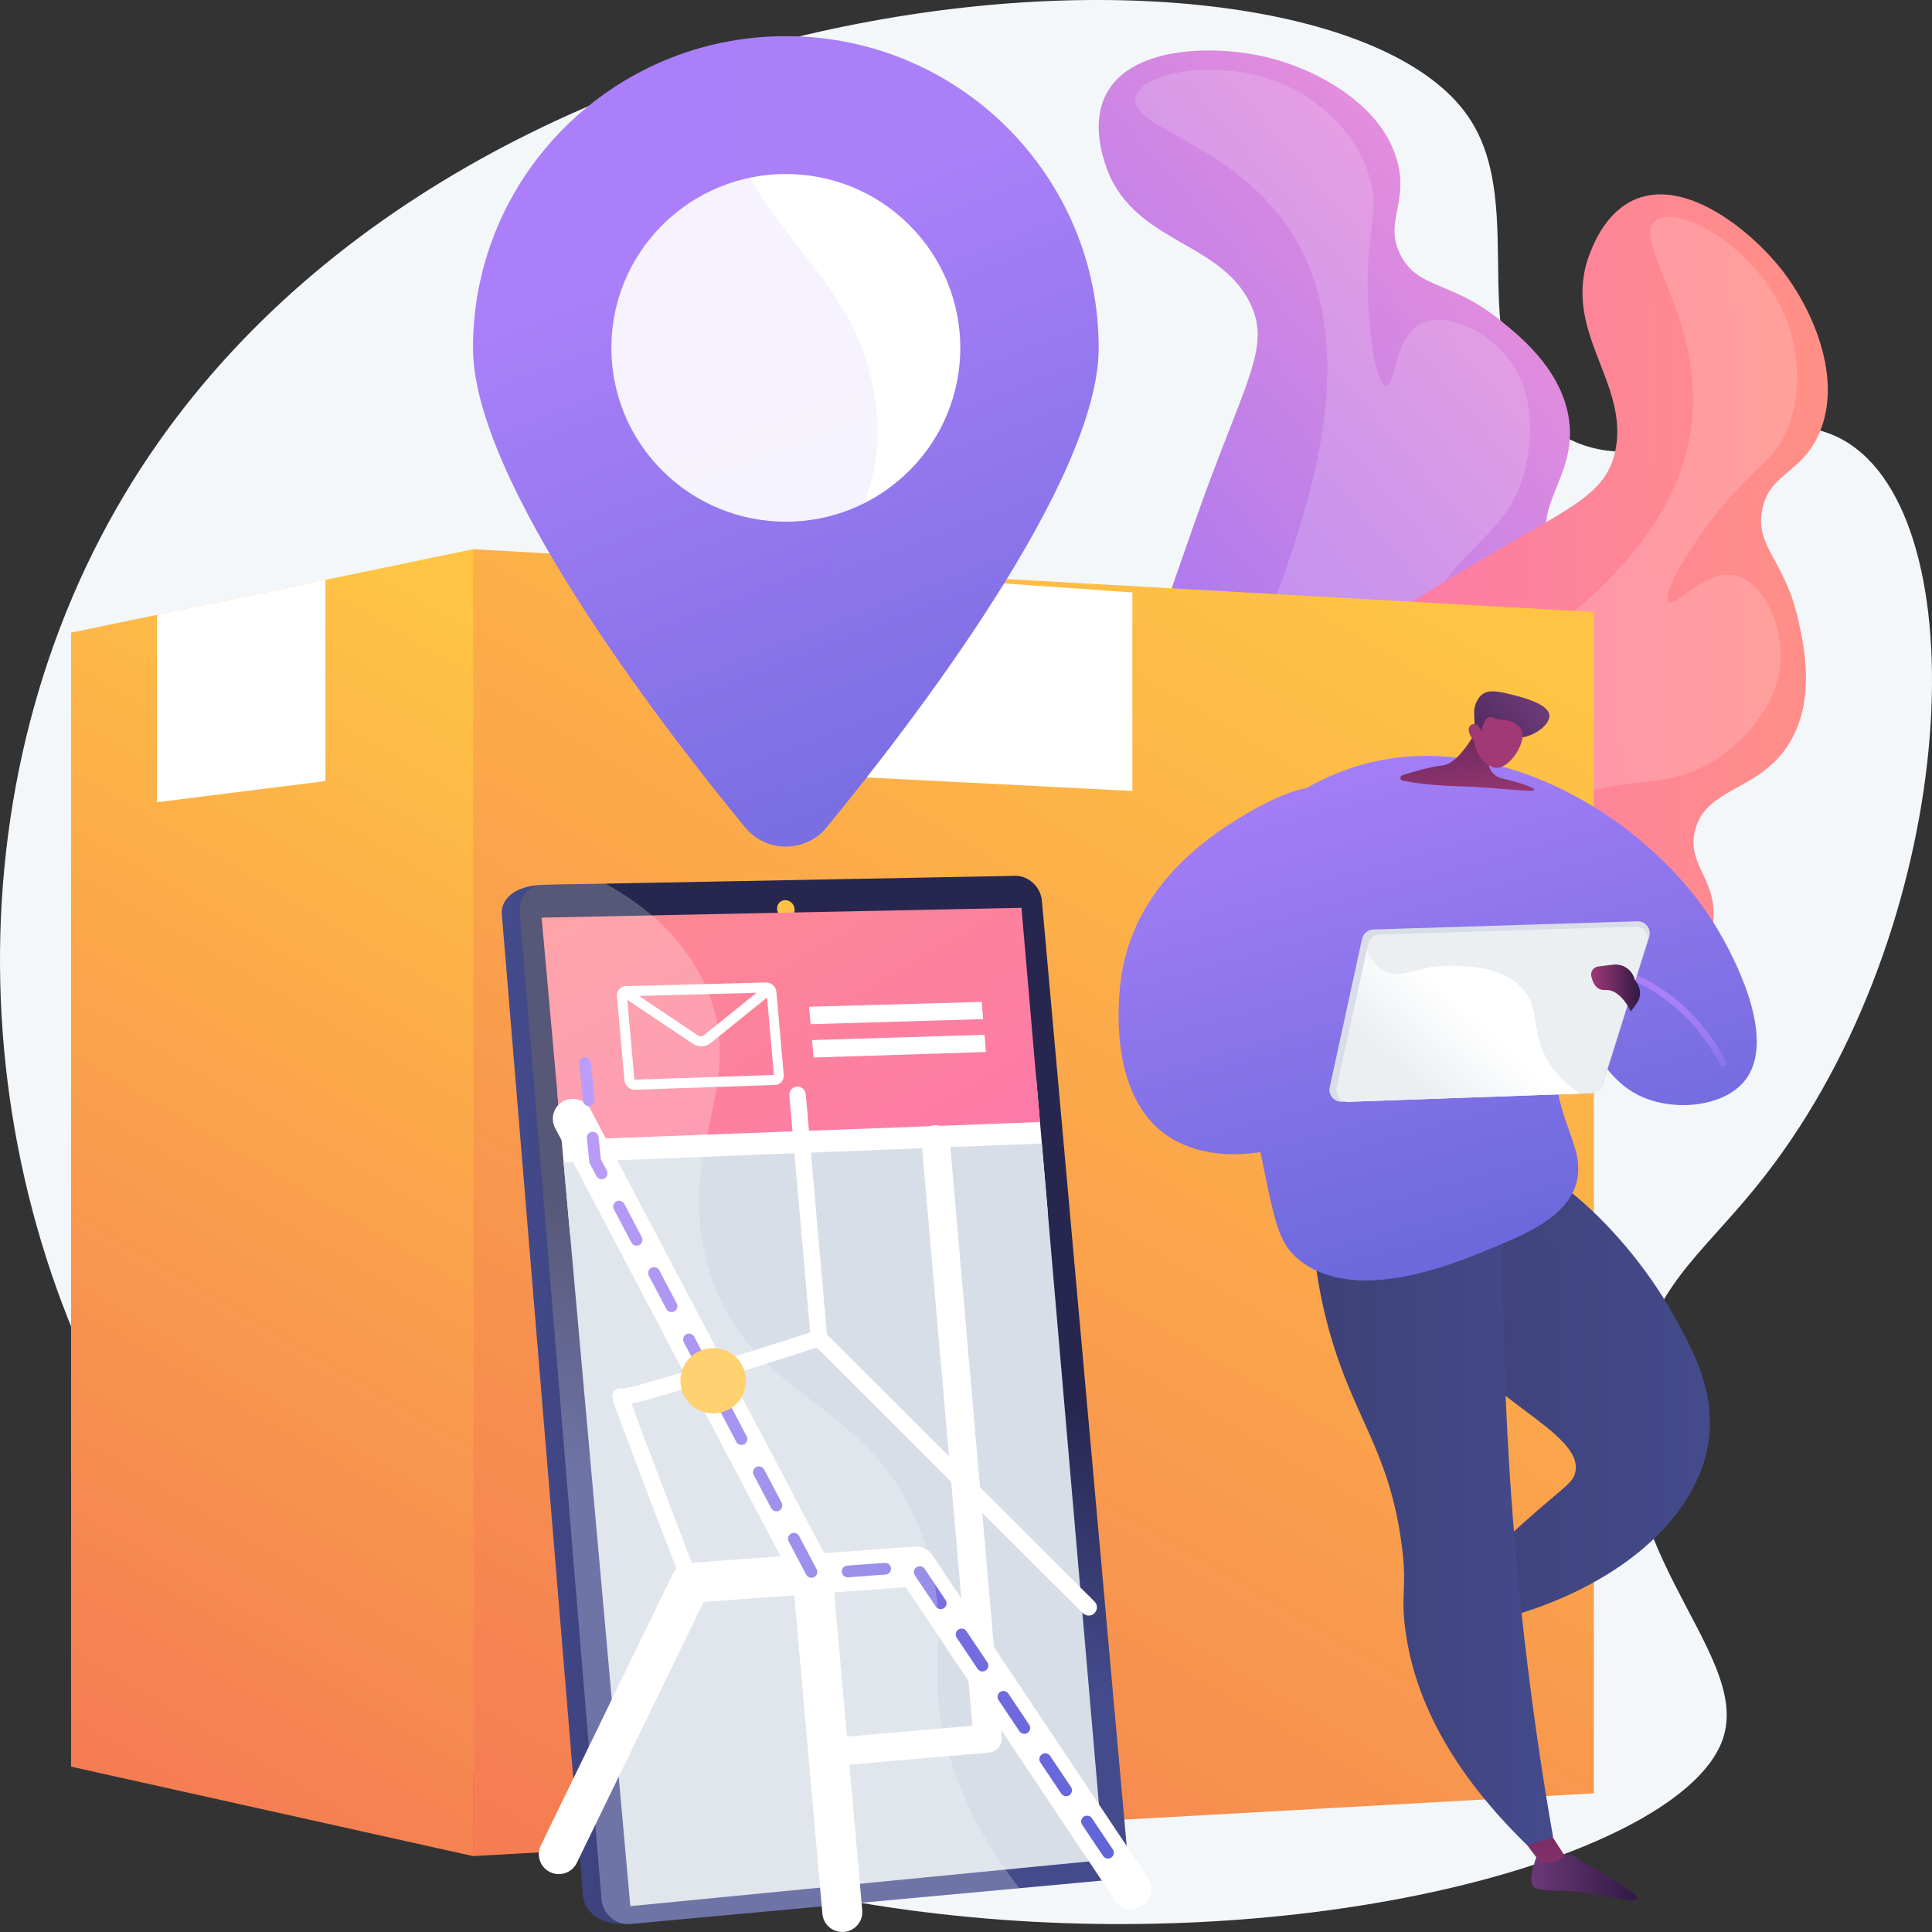 <svg width="256" height="256" viewBox="0 0 256 256" fill="none" xmlns="http://www.w3.org/2000/svg">
<rect x="0" y="0" width="256" height="256" fill="#333333" stroke="none"/>
<path d="M194.46 15.323C203.058 27.632 192.977 47.589 205.735 56.846C218.154 65.858 233.41 51.087 245.114 58.844C262.476 70.351 259.306 123.005 233.922 155.72C226.287 165.558 219.909 169.386 217.084 180.513C211.018 204.405 232.338 218.618 228.28 230.434C219.146 257.041 78.653 279.367 22.281 199.405C-4.048 162.06 -7.987 108.132 15.536 67.173C58.042 -6.838 175.168 -12.296 194.46 15.323Z" fill="#F4F7FA"/>
<path d="M187.973 135.177C184.472 136.544 178.578 138.845 171.669 137.204C159.108 134.219 151.345 120.139 149.463 108.775C147.845 99.013 151.322 89.105 158.277 69.288C164.826 50.625 168.554 46.134 165.649 40.177C161.509 31.683 149.74 32.218 146.4 21.588C145.999 20.312 144.623 15.932 146.702 12.236C150.26 5.91 161.447 6.033 167.859 7.573C174.044 9.058 183.045 13.605 185.151 21.358C186.676 26.974 183.287 29.502 185.646 33.914C188.021 38.353 192.169 37.133 198.698 42.371C201.306 44.463 206.542 48.665 207.777 54.857C209.373 62.865 202.835 66.955 205.502 72.558C207.429 76.606 211.473 75.795 214.557 79.81C218.618 85.095 216.558 92.942 214.756 99.448C212.635 107.11 206.91 127.781 187.973 135.177Z" fill="url(#paint0_linear_7_291)"/>
<path opacity="0.16" d="M150.482 12.859C149.32 17.143 164.698 19.006 172.031 32.32C179.92 46.645 173.683 65.487 170.8 74.195C165.882 89.053 160.403 91.364 159.803 103.966C159.565 108.954 159.07 119.345 166.52 126.951C167.212 127.658 175.047 135.421 184.895 133.953C196.065 132.288 201.332 120.012 205.87 109.435C208.613 103.044 214.091 90.275 208.959 85.584C205.822 82.716 199.441 83.527 195.389 85.61C189.606 88.583 187.772 94.554 186.624 94.08C185.589 93.653 186.082 88.398 188.267 82.979C192.637 72.143 199.311 71.736 201.89 62.898C202.202 61.827 204.556 53.304 199.726 47.357C196.94 43.927 191.693 41.265 188.373 42.869C184.619 44.684 184.951 51.173 183.673 51.113C182.451 51.056 181.405 45.088 181.236 39.038C180.987 30.151 182.839 28.494 181.565 23.802C179.621 16.642 173.227 12.819 172.299 12.281C163.613 7.254 151.476 9.196 150.482 12.859Z" fill="white"/>
<path d="M171.486 147.847C167.9 146.721 161.863 144.824 157.521 139.223C149.626 129.042 152.459 113.226 158.156 103.204C163.05 94.595 172 89.06 189.901 77.989C206.76 67.561 212.492 66.399 213.986 59.945C216.116 50.744 206.621 43.797 210.721 33.435C211.213 32.191 212.902 27.921 216.849 26.346C223.605 23.648 232.234 30.743 236.254 35.954C240.131 40.981 244.27 50.152 241.023 57.501C238.671 62.827 234.44 62.673 233.496 67.583C232.546 72.523 236.543 74.169 238.324 82.331C239.035 85.592 240.462 92.136 237.52 97.729C233.716 104.96 226.05 104.052 224.595 110.081C223.543 114.437 227.202 116.336 227.071 121.39C226.901 128.045 220.352 132.862 214.849 136.799C208.368 141.435 190.885 153.94 171.486 147.847Z" fill="url(#paint1_linear_7_291)"/>
<path opacity="0.16" d="M219.399 29.195C215.794 31.802 226.588 42.874 223.904 57.824C221.015 73.908 204.286 84.67 196.555 89.643C183.364 98.128 177.644 96.499 169.233 105.931C165.905 109.664 158.971 117.441 159.975 128.022C160.069 129.005 161.274 139.949 169.863 144.968C179.606 150.661 191.442 144.403 201.64 139.011C207.802 135.753 220.113 129.244 219.075 122.382C218.441 118.187 212.965 114.826 208.499 113.911C202.125 112.605 196.935 116.106 196.34 115.018C195.804 114.039 199.499 110.257 204.615 107.408C214.845 101.709 220.295 105.568 227.872 100.304C228.79 99.666 235.993 94.506 235.983 86.855C235.977 82.443 233.572 77.088 229.977 76.259C225.911 75.323 222.08 80.581 221.123 79.734C220.208 78.925 223.156 73.625 226.836 68.812C232.244 61.74 234.729 61.609 236.694 57.16C239.694 50.372 237.127 43.395 236.744 42.397C233.15 33.05 222.48 26.967 219.399 29.195Z" fill="white"/>
<path d="M211.197 237.625L62.676 245.941V72.772L211.197 81.087V237.625Z" fill="url(#paint2_linear_7_291)"/>
<path d="M62.676 245.941L9.416 234.091V83.827L62.676 72.772V245.941Z" fill="url(#paint3_linear_7_291)"/>
<path d="M110.285 75.716V102.79L150.044 104.801V78.502L110.285 75.716Z" fill="white"/>
<path d="M20.813 81.461L43.12 76.83V103.495L20.813 106.297V81.461Z" fill="white"/>
<path d="M145.582 46.093C145.582 63.743 120.767 95.95 109.536 109.621C106.741 113.023 101.517 113.023 98.722 109.621C87.491 95.949 62.676 63.742 62.676 46.093C62.676 23.282 81.235 4.79 104.129 4.79C127.023 4.789 145.582 23.282 145.582 46.093Z" fill="url(#paint4_linear_7_291)"/>
<path d="M120.475 62.382C129.504 53.386 129.504 38.801 120.475 29.805C111.447 20.809 96.809 20.809 87.78 29.805C78.752 38.801 78.752 53.386 87.78 62.382C96.809 71.378 111.447 71.378 120.475 62.382Z" fill="white"/>
<g opacity="0.3">
<path opacity="0.3" d="M103.946 92.662C106.576 75.404 118.013 69.881 116.05 53.586C113.786 34.794 97.086 29.788 96.683 13.063C96.618 10.371 96.985 7.774 97.679 5.287C77.848 8.374 62.675 25.467 62.675 46.092C62.675 63.742 87.49 95.949 98.721 109.62C100.366 111.622 102.853 112.445 105.19 112.09C103.181 104.533 103.121 98.078 103.946 92.662Z" fill="url(#paint5_linear_7_291)"/>
</g>
<path d="M135.304 119.687L146.507 244.944C146.677 246.841 145.355 248.527 143.566 248.691L82.953 254.912C79.327 255.104 77.408 253.145 77.245 251.174L66.493 121.125C66.334 119.205 68.135 117.396 71.718 117.265L131.775 116.385C133.552 116.351 135.139 117.837 135.304 119.687Z" fill="url(#paint6_linear_7_291)"/>
<path d="M138.058 119.376L149.362 245.384C149.533 247.292 148.204 248.989 146.406 249.154L83.512 254.937C81.584 255.115 79.869 253.638 79.704 251.656L68.856 120.82C68.696 118.889 70.134 117.279 72.048 117.243L134.507 116.054C136.294 116.021 137.891 117.515 138.058 119.376Z" fill="url(#paint7_linear_7_291)"/>
<path d="M105.289 120.442C105.346 121.098 104.872 121.643 104.232 121.656C103.59 121.67 103.025 121.148 102.968 120.491C102.911 119.833 103.386 119.29 104.026 119.276C104.668 119.262 105.233 119.784 105.289 120.442Z" fill="url(#paint8_linear_7_291)"/>
<path d="M138.84 160.685L75.534 163.537L73.876 145.062L137.303 142.892L138.84 160.685Z" fill="white"/>
<path d="M146.249 246.457L83.521 252.573L74.679 154.019L138.048 151.518L146.249 246.457Z" fill="#D8DEE8"/>
<path d="M137.802 148.676L74.415 151.067L71.77 121.592L135.35 120.289L137.802 148.676Z" fill="url(#paint9_linear_7_291)"/>
<path d="M130.269 135.039L107.416 135.709L107.213 133.399L130.072 132.759L130.269 135.039Z" fill="white"/>
<path d="M130.647 139.397L107.804 140.127L107.601 137.816L130.449 137.118L130.647 139.397Z" fill="white"/>
<path d="M101.513 130.186L82.908 130.669C82.203 130.687 81.681 131.292 81.746 132.017L82.737 143.127C82.802 143.852 83.428 144.421 84.133 144.397L102.711 143.765C103.399 143.741 103.908 143.14 103.845 142.425L102.878 131.453C102.815 130.737 102.202 130.169 101.513 130.186ZM100.247 131.55L93.263 137.179C93.041 137.358 92.724 137.365 92.474 137.197L84.679 131.967L100.247 131.55ZM84.06 143.057L83.117 132.482L91.794 138.296C92.166 138.547 92.591 138.664 93.003 138.651C93.405 138.639 93.797 138.502 94.119 138.242L101.642 132.171L102.548 142.442L84.06 143.057Z" fill="white"/>
<path d="M149.916 252.933C149.059 252.933 148.218 252.52 147.708 251.756L120.024 210.311L93.237 212.259L76.431 246.839C75.793 248.151 74.209 248.699 72.892 248.065C71.575 247.429 71.024 245.85 71.662 244.538L89.134 208.586C89.546 207.738 90.383 207.173 91.326 207.104L121.18 204.933C122.136 204.865 123.049 205.311 123.578 206.103L152.118 248.83C152.929 250.044 152.599 251.683 151.381 252.491C150.93 252.79 150.42 252.933 149.916 252.933Z" fill="white"/>
<path d="M111.608 256C110.25 256 109.094 254.965 108.972 253.592L105.066 209.322L73.557 149.465C72.877 148.174 73.377 146.579 74.673 145.901C75.969 145.224 77.57 145.722 78.249 147.013L110.006 207.338C110.168 207.647 110.268 207.985 110.299 208.333L114.251 253.129C114.379 254.581 113.302 255.862 111.844 255.99C111.765 255.996 111.686 256 111.608 256Z" fill="white"/>
<path d="M109.742 234.063C108.783 234.063 107.966 233.332 107.882 232.361C107.792 231.336 108.553 230.433 109.582 230.344L128.853 228.669L122.097 151.116C122.007 150.091 122.769 149.187 123.798 149.098C124.828 149.012 125.734 149.768 125.823 150.794L132.741 230.203C132.831 231.228 132.069 232.131 131.04 232.22L109.908 234.056C109.852 234.061 109.797 234.063 109.742 234.063Z" fill="white"/>
<path d="M144.258 214.071C143.979 214.071 143.699 213.965 143.486 213.753L108.219 178.56C106.429 179.139 101.144 180.84 95.877 182.471C92.086 183.645 89.045 184.552 86.835 185.168C85.44 185.558 84.428 185.827 83.68 185.988C85.021 189.72 89.458 201.346 92.537 209.348C92.752 209.908 92.471 210.537 91.909 210.752C91.346 210.967 90.715 210.686 90.5 210.126C90.476 210.065 88.105 203.903 85.787 197.807C84.424 194.226 83.346 191.369 82.581 189.315C82.126 188.091 81.778 187.141 81.546 186.49C81.098 185.232 80.851 184.538 81.709 184.081C81.961 183.947 82.246 183.923 82.508 183.995C84.575 183.786 99.23 179.196 108.181 176.286C108.572 176.159 109 176.261 109.291 176.551L145.031 212.216C145.457 212.641 145.456 213.328 145.03 213.753C144.817 213.966 144.537 214.071 144.258 214.071ZM83.089 184.372C83.103 184.389 83.116 184.406 83.128 184.423C83.116 184.405 83.102 184.389 83.089 184.372Z" fill="white"/>
<path d="M108.517 178.407C107.958 178.407 107.481 177.98 107.431 177.414L104.591 145.158C104.538 144.56 104.982 144.033 105.583 143.98C106.183 143.93 106.712 144.37 106.765 144.968L109.605 177.224C109.658 177.822 109.214 178.349 108.614 178.402C108.581 178.406 108.549 178.407 108.517 178.407Z" fill="white"/>
<path d="M146.811 246.268C146.559 246.268 146.312 246.147 146.163 245.923L143.392 241.792C143.152 241.435 143.248 240.953 143.607 240.715C143.964 240.477 144.448 240.573 144.687 240.929L147.458 245.06C147.697 245.417 147.601 245.898 147.243 246.137C147.11 246.225 146.959 246.268 146.811 246.268ZM141.269 238.005C141.018 238.005 140.771 237.884 140.621 237.66L137.85 233.529C137.611 233.172 137.707 232.69 138.065 232.452C138.422 232.214 138.907 232.309 139.145 232.666L141.916 236.797C142.155 237.154 142.059 237.635 141.701 237.874C141.568 237.963 141.418 238.005 141.269 238.005ZM135.727 229.743C135.475 229.743 135.228 229.622 135.079 229.398L132.308 225.267C132.068 224.91 132.164 224.428 132.523 224.189C132.88 223.952 133.364 224.046 133.604 224.403L136.374 228.534C136.613 228.891 136.517 229.373 136.16 229.612C136.025 229.7 135.875 229.743 135.727 229.743ZM130.185 221.481C129.934 221.481 129.687 221.359 129.537 221.135L126.766 217.004C126.527 216.647 126.624 216.166 126.981 215.927C127.339 215.689 127.823 215.785 128.062 216.141L130.833 220.272C131.072 220.629 130.976 221.111 130.618 221.349C130.484 221.438 130.333 221.481 130.185 221.481ZM124.643 213.217C124.391 213.217 124.144 213.096 123.994 212.872L121.223 208.741C120.984 208.384 121.08 207.903 121.438 207.664C121.796 207.425 122.279 207.522 122.519 207.878L125.29 212.009C125.529 212.366 125.432 212.848 125.075 213.086C124.942 213.175 124.791 213.217 124.643 213.217ZM107.513 209.063C107.233 209.063 106.962 208.911 106.823 208.646L104.506 204.246C104.306 203.866 104.453 203.397 104.834 203.198C105.215 202.998 105.686 203.145 105.886 203.525L108.203 207.925C108.403 208.305 108.256 208.774 107.874 208.973C107.759 209.034 107.636 209.063 107.513 209.063ZM112.319 209.001C111.915 209.001 111.573 208.689 111.543 208.28C111.512 207.852 111.834 207.481 112.263 207.45L117.237 207.089C117.662 207.055 118.039 207.379 118.07 207.806C118.101 208.234 117.779 208.606 117.35 208.636L112.376 208.998C112.357 209.001 112.338 209.001 112.319 209.001ZM102.881 200.262C102.601 200.262 102.33 200.111 102.19 199.846L99.874 195.445C99.674 195.066 99.821 194.597 100.202 194.397C100.582 194.198 101.054 194.345 101.254 194.724L103.57 199.125C103.77 199.505 103.623 199.974 103.242 200.173C103.127 200.234 103.003 200.262 102.881 200.262ZM98.248 191.462C97.968 191.462 97.697 191.311 97.557 191.046L95.241 186.645C95.04 186.265 95.188 185.797 95.569 185.597C95.95 185.398 96.42 185.544 96.621 185.924L98.937 190.325C99.137 190.704 98.99 191.173 98.609 191.373C98.494 191.433 98.371 191.462 98.248 191.462ZM93.615 182.661C93.334 182.661 93.064 182.509 92.924 182.244L90.607 177.844C90.407 177.464 90.554 176.995 90.936 176.796C91.317 176.596 91.787 176.743 91.987 177.123L94.304 181.523C94.504 181.903 94.357 182.372 93.976 182.571C93.861 182.632 93.737 182.661 93.615 182.661ZM88.983 173.86C88.702 173.86 88.432 173.709 88.292 173.444L85.975 169.043C85.775 168.664 85.922 168.195 86.303 167.995C86.684 167.796 87.155 167.943 87.355 168.322L89.672 172.723C89.872 173.103 89.725 173.572 89.344 173.771C89.228 173.831 89.104 173.86 88.983 173.86ZM84.349 165.059C84.069 165.059 83.798 164.908 83.659 164.643L81.342 160.242C81.142 159.863 81.289 159.394 81.67 159.194C82.051 158.995 82.522 159.141 82.722 159.521L85.038 163.922C85.239 164.301 85.091 164.77 84.71 164.97C84.595 165.031 84.472 165.059 84.349 165.059ZM79.717 156.259C79.437 156.259 79.166 156.107 79.026 155.842L78.1 154.082L77.761 150.82C77.718 150.394 78.028 150.012 78.457 149.968C78.886 149.923 79.268 150.234 79.312 150.661L79.619 153.626L80.407 155.122C80.607 155.502 80.46 155.971 80.079 156.17C79.962 156.229 79.839 156.259 79.717 156.259ZM78.023 146.573C77.628 146.573 77.29 146.276 77.249 145.877L76.736 140.934C76.692 140.508 77.003 140.127 77.432 140.082C77.858 140.037 78.242 140.348 78.287 140.775L78.8 145.717C78.844 146.143 78.533 146.525 78.104 146.57C78.077 146.572 78.049 146.573 78.023 146.573Z" fill="url(#paint10_linear_7_291)"/>
<path d="M94.499 187.282C96.897 187.282 98.842 185.345 98.842 182.955C98.842 180.565 96.897 178.627 94.499 178.627C92.1 178.627 90.155 180.565 90.155 182.955C90.155 185.345 92.1 187.282 94.499 187.282Z" fill="url(#paint11_linear_7_291)"/>
<g opacity="0.48">
<path opacity="0.48" d="M122.946 205.878C116.848 184.652 99.071 186.774 93.755 167.595C89.388 151.842 99.456 143.538 93.349 130.35C90.477 124.147 85.445 119.954 80.227 117.087L72.048 117.243C70.134 117.279 68.696 118.889 68.856 120.82L79.704 251.655C79.869 253.637 81.584 255.114 83.512 254.936L135.08 250.194C131.782 246.027 128.653 240.926 126.482 234.799C121.885 221.831 126.318 217.615 122.946 205.878Z" fill="white"/>
</g>
<path d="M194.552 153.369C201.47 150.002 214.962 162.194 221.528 173.873C224.144 178.527 227.217 183.99 226.463 190.486C225.127 202.001 212.306 212.103 194.659 215.475C194.162 213.706 193.666 211.939 193.169 210.171C195.098 208.168 197.984 205.277 201.671 201.966C207.336 196.879 208.499 196.539 208.771 194.933C209.661 189.672 196.082 185.267 191.253 176.017C187.101 168.064 189.238 155.954 194.552 153.369Z" fill="url(#paint12_linear_7_291)"/>
<path d="M203.64 245.923C203.64 245.923 202.505 248.715 203.069 249.807C203.634 250.9 206.359 250.209 210.202 250.794C214.045 251.38 216.696 252.275 216.909 251.482C217.121 250.689 209.159 246.502 208.522 245.923C207.886 245.344 203.64 245.923 203.64 245.923Z" fill="url(#paint13_linear_7_291)"/>
<path d="M204.659 241.75L207.345 245.923C207.345 245.923 206.107 247.14 204.003 246.687L201.048 242.733L204.659 241.75Z" fill="url(#paint14_linear_7_291)"/>
<path opacity="0.3" d="M191.253 176.017C187.101 168.064 189.238 155.954 194.552 153.369C195.946 152.69 197.609 152.653 199.426 153.106C198.469 155.859 198.659 157.849 199.131 159.259C201.236 165.546 210.339 164.83 213.183 171.987C214.98 176.511 212.122 178.756 214.673 182.382C217.317 186.14 221.641 185.51 222.977 189.17C223.972 191.897 222.01 193.449 222.764 195.746C222.974 196.386 223.388 197.029 224.084 197.64C219.408 206.021 208.525 212.825 194.659 215.475C194.162 213.706 193.666 211.939 193.169 210.171C195.098 208.168 197.984 205.278 201.671 201.966C207.336 196.879 208.499 196.539 208.771 194.933C209.662 189.672 196.083 185.267 191.253 176.017Z" fill="url(#paint15_linear_7_291)"/>
<path d="M199.273 155.864C198.974 167.918 199.142 180.951 200.018 194.824C201.137 212.54 203.232 228.812 205.794 243.435C204.656 243.795 203.518 244.156 202.379 244.517C190.676 233.155 187.173 223.16 186.214 215.97C185.536 210.887 186.563 210.451 185.648 204.09C183.906 191.977 179.362 187.829 176.17 176.488C174.972 172.231 173.639 165.802 173.724 157.42C182.24 156.901 190.757 156.382 199.273 155.864Z" fill="url(#paint16_linear_7_291)"/>
<path d="M207.657 134.274C207.445 134.322 206.522 134.628 206.157 138.468C205.277 147.729 210.117 151.478 208.925 156.5C207.781 161.32 201.949 163.659 195.945 166.066C191.933 167.675 179.523 172.65 172.307 167.056C169.269 164.701 168.937 161.858 166.771 151.409C161.266 124.86 159.133 122.579 161.448 116.83C165.425 106.96 176.071 102.873 177.842 102.193C196.729 94.941 219.033 108.269 227.846 123.579C229.007 125.595 235.938 137.635 231.068 143.346C228.121 146.801 221.352 147.359 216.884 145.003C210.914 141.857 209.645 133.819 207.657 134.274Z" fill="url(#paint17_linear_7_291)"/>
<path d="M228.3 141.297C228.359 141.297 228.418 141.284 228.476 141.258C228.69 141.161 228.784 140.91 228.687 140.697C228.525 140.343 224.627 132.006 215.617 128.717C215.396 128.635 215.152 128.748 215.072 128.969C214.99 129.189 215.104 129.432 215.325 129.512C223.991 132.677 227.874 140.965 227.912 141.048C227.983 141.205 228.138 141.297 228.3 141.297Z" fill="url(#paint18_linear_7_291)"/>
<path d="M173.795 113.437C174.987 116.67 171.41 119.472 172.944 122.983C175.141 128.015 183.873 125.432 186.996 130.407C190.696 136.304 182.223 145.977 185.718 149.288C187.311 150.796 189.152 148.864 193.809 149.924C200.441 151.434 202.433 156.656 205.518 155.863C206.489 155.615 207.665 154.737 208.654 152.036C209.085 153.534 209.291 154.957 208.924 156.5C207.78 161.32 201.948 163.659 195.944 166.066C191.931 167.675 179.522 172.65 172.306 167.056C169.268 164.701 168.936 161.858 166.77 151.409C161.265 124.86 159.132 122.579 161.448 116.83C162.71 113.696 164.646 111.148 166.755 109.104C171.303 110.105 173.171 111.744 173.795 113.437Z" fill="url(#paint19_linear_7_291)"/>
<path d="M185.213 133.722C184.703 134.183 179.536 138.718 173.321 137.17C167.908 135.822 164.585 130.578 164.003 126.165C162.618 115.671 176.34 106.863 174.648 104.739C173.641 103.475 168.238 105.924 164.641 108.134C160.907 110.427 150.818 116.625 148.667 128.786C148.485 129.819 146.112 144.319 154.419 150.306C162.1 155.843 177.145 152.831 187.334 139.735C186.627 137.73 185.919 135.726 185.213 133.722Z" fill="url(#paint20_linear_7_291)"/>
<path d="M218.527 124.137L212.375 143.718C212.173 144.36 211.587 144.805 210.912 144.829L177.805 145.994C176.768 146.031 175.973 145.084 176.193 144.073L180.475 124.412C180.629 123.7 181.251 123.185 181.981 123.162L216.959 122.077C218.053 122.043 218.854 123.095 218.527 124.137Z" fill="#D8DEE8"/>
<path d="M218.232 124.78L212.261 143.785C212.065 144.408 211.496 144.84 210.842 144.863L178.71 145.994C177.703 146.03 176.932 145.111 177.146 144.129L181.301 125.047C181.451 124.357 182.054 123.857 182.762 123.835L216.709 122.782C217.771 122.749 218.549 123.77 218.232 124.78Z" fill="url(#paint21_linear_7_291)"/>
<path d="M177.146 144.129L181.112 125.915C181.784 127.5 182.652 128.301 183.483 128.71C185.875 129.888 187.736 127.766 192.958 127.968C194.954 128.046 199.037 128.202 201.581 130.832C203.971 133.303 202.955 135.842 204.455 139.317C205.212 141.072 206.617 143.06 209.325 144.916L178.71 145.993C177.703 146.03 176.932 145.111 177.146 144.129Z" fill="url(#paint22_linear_7_291)"/>
<path d="M197.309 100.307C196.958 101.538 197.701 102.816 198.949 103.117C200.461 103.48 202.304 103.984 203.1 104.437C204.56 105.27 198.651 104.308 193.216 104.181C189.823 104.102 187.288 103.722 185.862 103.448C185.479 103.374 185.45 102.842 185.82 102.722C187.178 102.281 189.386 101.633 191.252 101.399C193.562 101.11 196.039 96.031 196.039 96.031L198.02 97.823L197.309 100.307Z" fill="url(#paint23_linear_7_291)"/>
<path d="M216.975 130.377L216.6 129.766C216.267 128.494 215.042 127.664 213.733 127.825L211.759 128.067C211.141 128.143 210.724 128.728 210.851 129.336C211.034 130.214 211.507 131.264 212.72 131.182C214.78 131.044 216.097 134.036 216.097 134.036L216.888 132.926C217.426 132.17 217.461 131.168 216.975 130.377Z" fill="url(#paint24_linear_7_291)"/>
<path d="M201.722 97.704C203.43 97.451 205.343 96.021 205.306 94.84C205.254 93.216 201.528 92.326 199.646 91.877C197.759 91.426 196.958 91.589 196.418 91.999C195.866 92.418 195.504 93.167 195.385 93.814C195.32 94.166 195.317 94.651 195.378 95.617C195.431 96.474 195.416 96.436 195.438 96.689C195.492 97.297 195.658 98.367 196.253 99.85C196.501 99.579 196.829 99.256 197.244 98.936C197.403 98.814 198.034 98.339 198.751 98.051C199.981 97.557 200.686 97.857 201.722 97.704Z" fill="url(#paint25_linear_7_291)"/>
<path d="M195.345 98.196C195.345 98.196 195.455 100.566 197.697 101.607C199.704 102.539 202.368 98.364 201.635 96.769C201.391 96.238 200.633 95.659 199.857 95.48C199.399 95.374 199.175 95.466 198.429 95.278C197.742 95.105 197.608 94.946 197.342 94.999C197.011 95.066 196.587 95.442 196.27 96.915C196.106 96.341 195.74 95.955 195.345 95.932C195.282 95.928 195.099 95.945 194.949 96.041C194.407 96.388 194.513 97.266 195.345 98.196Z" fill="url(#paint26_linear_7_291)"/>
<defs>
<linearGradient id="paint0_linear_7_291" x1="205.073" y1="42.546" x2="135.684" y2="102.021" gradientUnits="userSpaceOnUse">
<stop offset="0.004" stop-color="#E38DDD"/>
<stop offset="1" stop-color="#9571F6"/>
</linearGradient>
<linearGradient id="paint1_linear_7_291" x1="243.175" y1="86.457" x2="151.68" y2="89.019" gradientUnits="userSpaceOnUse">
<stop stop-color="#FF9085"/>
<stop offset="1" stop-color="#FB6FBB"/>
</linearGradient>
<linearGradient id="paint2_linear_7_291" x1="183.155" y1="77.422" x2="60.566" y2="285.213" gradientUnits="userSpaceOnUse">
<stop stop-color="#FFC444"/>
<stop offset="0.314" stop-color="#FBA94A"/>
<stop offset="0.996" stop-color="#F36F56"/>
</linearGradient>
<linearGradient id="paint3_linear_7_291" x1="79.162" y1="92.329" x2="-14.423" y2="250.957" gradientUnits="userSpaceOnUse">
<stop stop-color="#FFC444"/>
<stop offset="0.314" stop-color="#FBA94A"/>
<stop offset="0.996" stop-color="#F36F56"/>
</linearGradient>
<linearGradient id="paint4_linear_7_291" x1="98.781" y1="31.098" x2="140.266" y2="138.339" gradientUnits="userSpaceOnUse">
<stop stop-color="#AA80F9"/>
<stop offset="0.996" stop-color="#6165D7"/>
</linearGradient>
<linearGradient id="paint5_linear_7_291" x1="83.833" y1="36.88" x2="125.318" y2="144.122" gradientUnits="userSpaceOnUse">
<stop stop-color="#AA80F9"/>
<stop offset="0.996" stop-color="#6165D7"/>
</linearGradient>
<linearGradient id="paint6_linear_7_291" x1="64.121" y1="184.061" x2="148.693" y2="187.22" gradientUnits="userSpaceOnUse">
<stop stop-color="#444B8C"/>
<stop offset="0.996" stop-color="#26264F"/>
</linearGradient>
<linearGradient id="paint7_linear_7_291" x1="100.024" y1="205.618" x2="112.834" y2="173.704" gradientUnits="userSpaceOnUse">
<stop stop-color="#444B8C"/>
<stop offset="0.996" stop-color="#26264F"/>
</linearGradient>
<linearGradient id="paint8_linear_7_291" x1="106.094" y1="115.715" x2="27.548" y2="306.996" gradientUnits="userSpaceOnUse">
<stop stop-color="#FFC444"/>
<stop offset="0.996" stop-color="#F36F56"/>
</linearGradient>
<linearGradient id="paint9_linear_7_291" x1="76.261" y1="91.975" x2="137.21" y2="195.577" gradientUnits="userSpaceOnUse">
<stop stop-color="#FF9085"/>
<stop offset="1" stop-color="#FB6FBB"/>
</linearGradient>
<linearGradient id="paint10_linear_7_291" x1="83.073" y1="137.791" x2="129.32" y2="253.329" gradientUnits="userSpaceOnUse">
<stop stop-color="#AA80F9"/>
<stop offset="0.996" stop-color="#6165D7"/>
</linearGradient>
<linearGradient id="paint11_linear_7_291" x1="82.183" y1="204.731" x2="-5.851" y2="361.527" gradientUnits="userSpaceOnUse">
<stop stop-color="#FFC444"/>
<stop offset="0.314" stop-color="#FBA94A"/>
<stop offset="0.996" stop-color="#F36F56"/>
</linearGradient>
<linearGradient id="paint12_linear_7_291" x1="226.579" y1="184.137" x2="189.069" y2="184.137" gradientUnits="userSpaceOnUse">
<stop stop-color="#444B8C"/>
<stop offset="0.996" stop-color="#3E4177"/>
</linearGradient>
<linearGradient id="paint13_linear_7_291" x1="216.913" y1="248.73" x2="202.912" y2="248.73" gradientUnits="userSpaceOnUse">
<stop stop-color="#311944"/>
<stop offset="1" stop-color="#6B3976"/>
</linearGradient>
<linearGradient id="paint14_linear_7_291" x1="200.983" y1="224.285" x2="205.846" y2="254.838" gradientUnits="userSpaceOnUse">
<stop stop-color="#311944"/>
<stop offset="1" stop-color="#A03976"/>
</linearGradient>
<linearGradient id="paint15_linear_7_291" x1="226.579" y1="184.14" x2="189.069" y2="184.14" gradientUnits="userSpaceOnUse">
<stop stop-color="#444B8C"/>
<stop offset="0.996" stop-color="#3E4177"/>
</linearGradient>
<linearGradient id="paint16_linear_7_291" x1="205.794" y1="200.19" x2="173.721" y2="200.19" gradientUnits="userSpaceOnUse">
<stop stop-color="#444B8C"/>
<stop offset="0.996" stop-color="#3E4177"/>
</linearGradient>
<linearGradient id="paint17_linear_7_291" x1="185.115" y1="92.703" x2="208.237" y2="175.339" gradientUnits="userSpaceOnUse">
<stop stop-color="#AA80F9"/>
<stop offset="0.996" stop-color="#6165D7"/>
</linearGradient>
<linearGradient id="paint18_linear_7_291" x1="222.457" y1="133.142" x2="218.439" y2="146.232" gradientUnits="userSpaceOnUse">
<stop stop-color="#AA80F9"/>
<stop offset="0.996" stop-color="#6165D7"/>
</linearGradient>
<linearGradient id="paint19_linear_7_291" x1="171.811" y1="96.426" x2="194.933" y2="179.061" gradientUnits="userSpaceOnUse">
<stop stop-color="#AA80F9"/>
<stop offset="0.996" stop-color="#6165D7"/>
</linearGradient>
<linearGradient id="paint20_linear_7_291" x1="156.874" y1="100.605" x2="179.996" y2="183.24" gradientUnits="userSpaceOnUse">
<stop stop-color="#AA80F9"/>
<stop offset="0.996" stop-color="#6165D7"/>
</linearGradient>
<linearGradient id="paint21_linear_7_291" x1="201.715" y1="125.516" x2="187.741" y2="150.803" gradientUnits="userSpaceOnUse">
<stop offset="0.494" stop-color="#EBEFF2"/>
<stop offset="1" stop-color="white"/>
</linearGradient>
<linearGradient id="paint22_linear_7_291" x1="179.379" y1="152.363" x2="195.639" y2="134.839" gradientUnits="userSpaceOnUse">
<stop offset="0.494" stop-color="#EBEFF2"/>
<stop offset="1" stop-color="white"/>
</linearGradient>
<linearGradient id="paint23_linear_7_291" x1="192.242" y1="85.187" x2="194.92" y2="108.1" gradientUnits="userSpaceOnUse">
<stop stop-color="#311944"/>
<stop offset="1" stop-color="#A03976"/>
</linearGradient>
<linearGradient id="paint24_linear_7_291" x1="217.317" y1="130.92" x2="210.827" y2="130.92" gradientUnits="userSpaceOnUse">
<stop stop-color="#311944"/>
<stop offset="1" stop-color="#A03976"/>
</linearGradient>
<linearGradient id="paint25_linear_7_291" x1="189.128" y1="103.651" x2="202.289" y2="92.56" gradientUnits="userSpaceOnUse">
<stop stop-color="#311944"/>
<stop offset="1" stop-color="#6B3976"/>
</linearGradient>
<linearGradient id="paint26_linear_7_291" x1="194.68" y1="88.284" x2="197.219" y2="94.654" gradientUnits="userSpaceOnUse">
<stop stop-color="#311944"/>
<stop offset="1" stop-color="#A03976"/>
</linearGradient>
</defs>
</svg>
